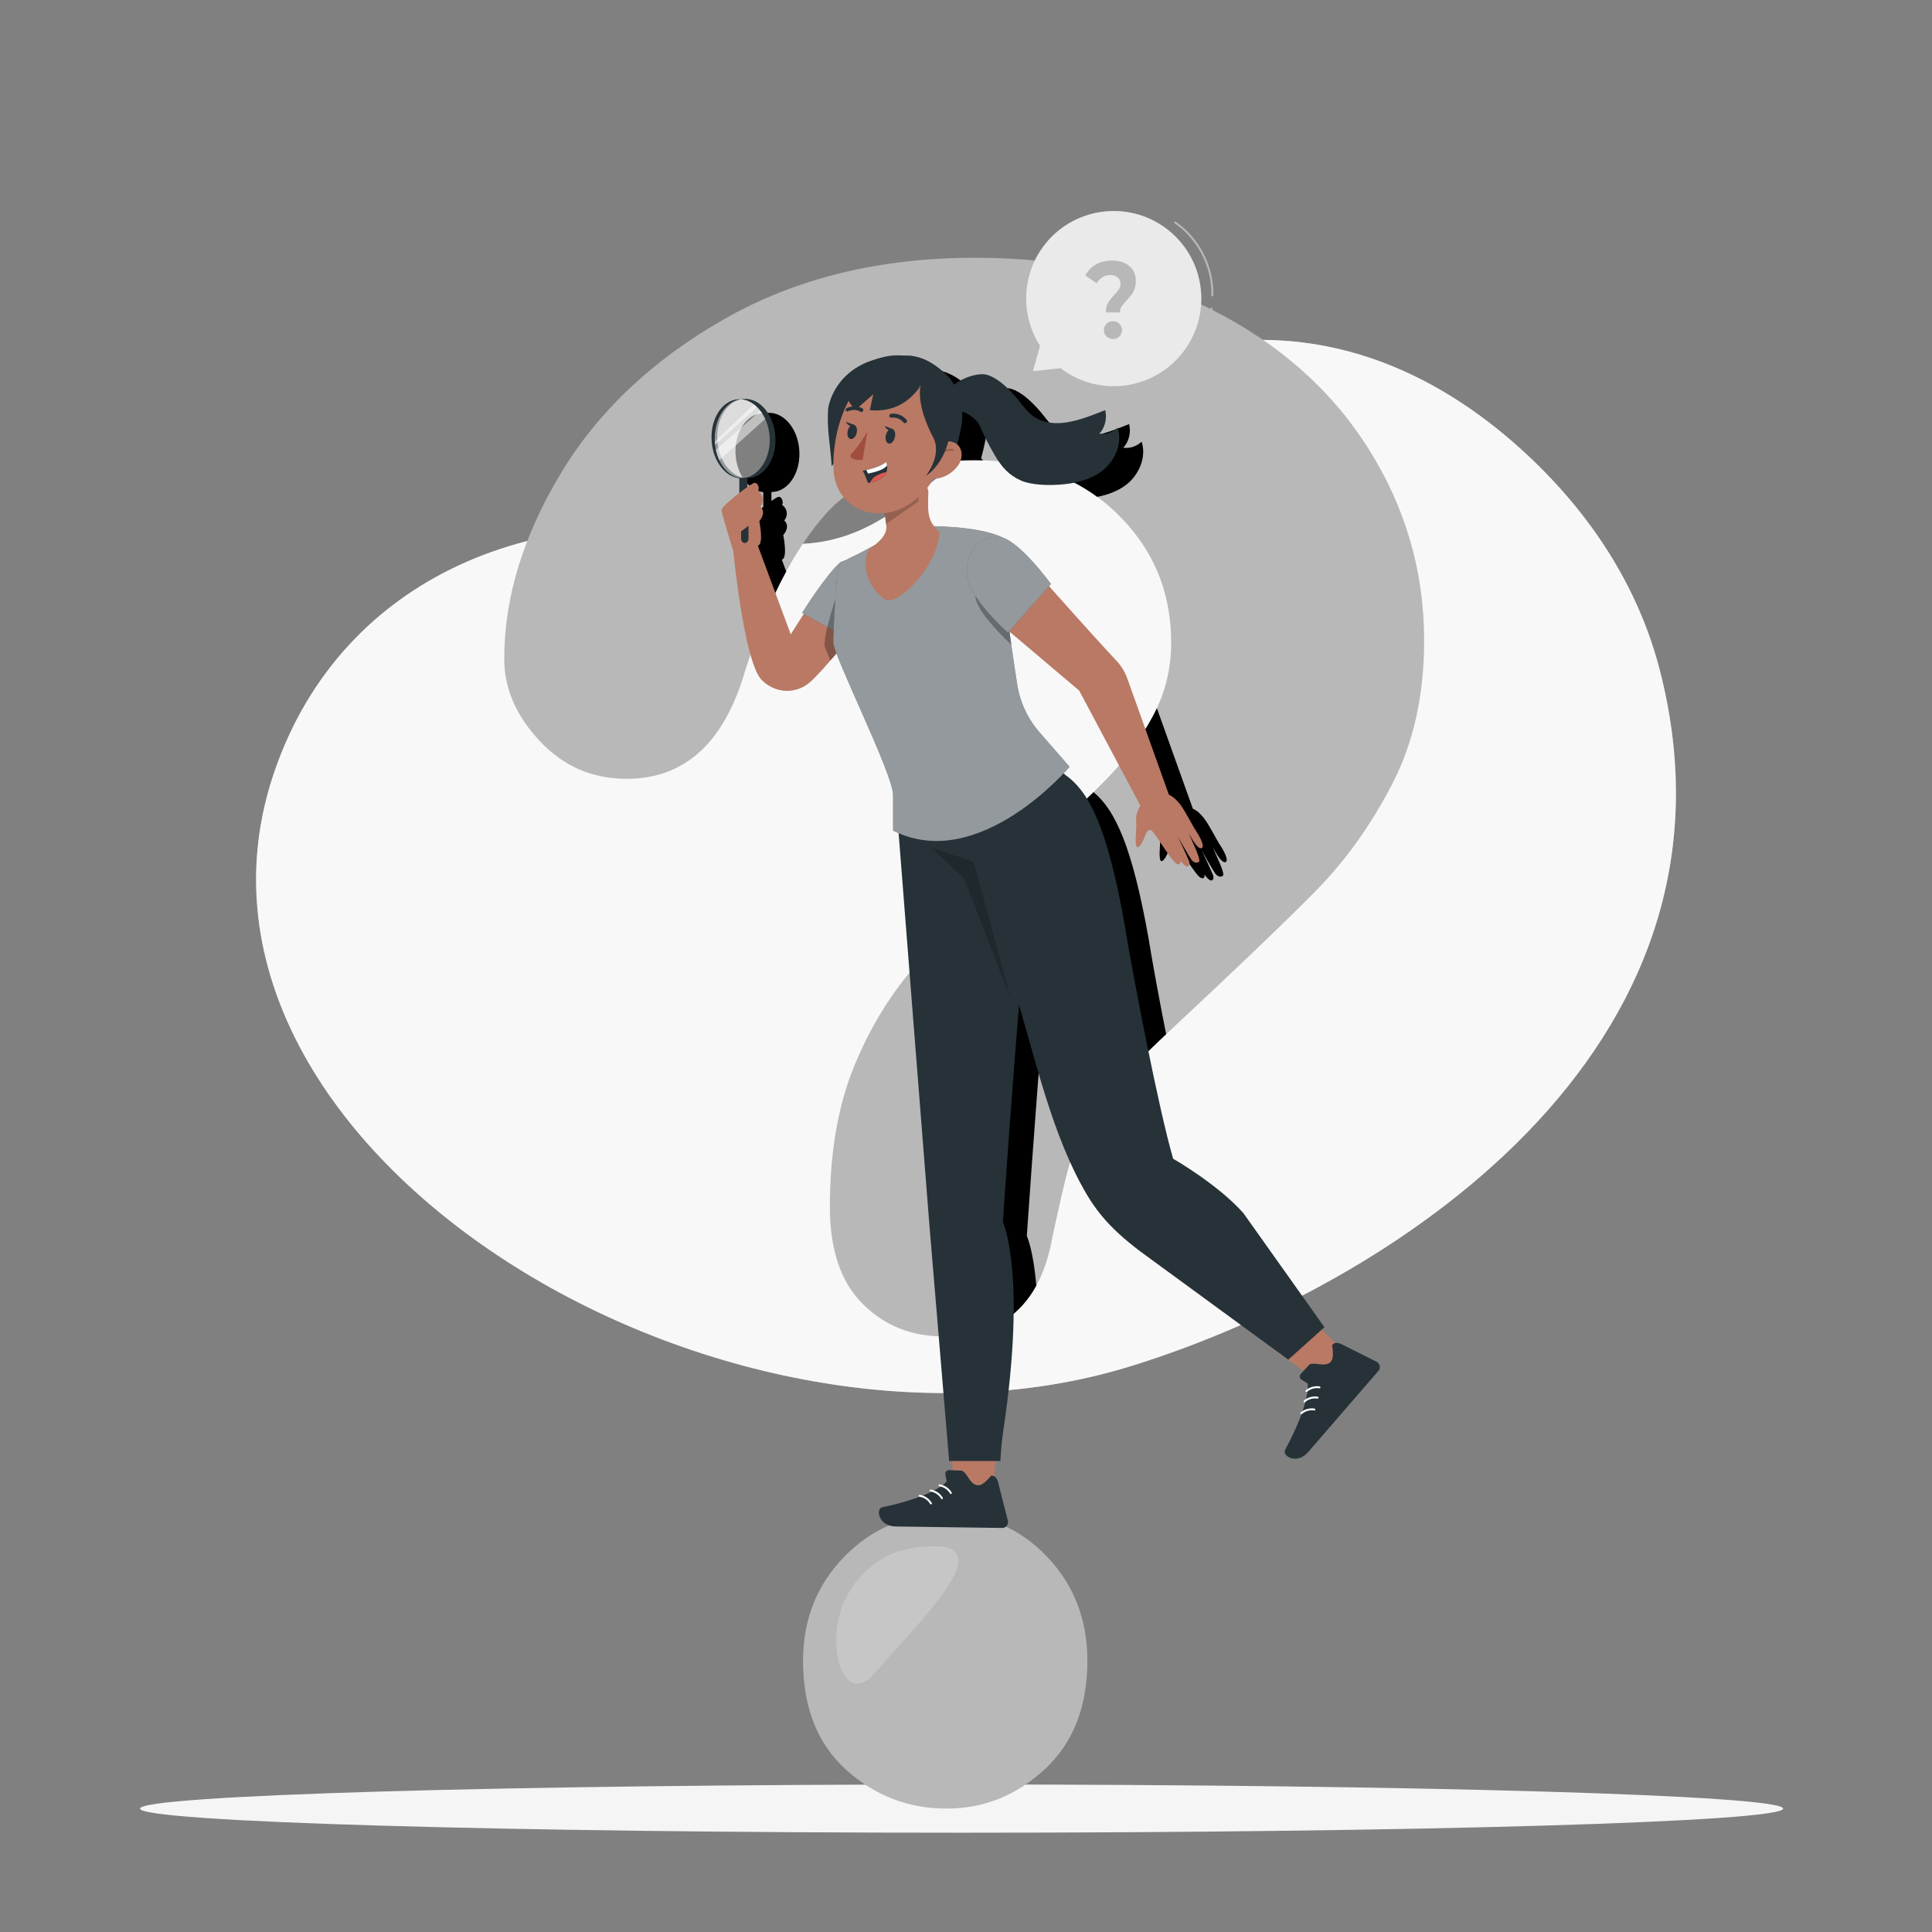 <svg xmlns="http://www.w3.org/2000/svg" viewBox="0 0 500 500"><rect x="0" y="0" width="500" height="500" fill="#808080" stroke="none"/><g id="freepik--background-simple--inject-112"><g><path d="M429.596,173.596c-4.755-18.584-14.88-36.505-30.76-52.399-18.717-18.733-47.876-37.873-86.016-32.22-70.412,10.437-71.694,60.505-119.037,50.508-53.627-11.323-105.249,9.327-122.741,60.138-33.225,96.508,114.381,186.825,221.205,154.059,66.504-20.399,162.599-81.407,137.35-180.086Z" style="fill:#B8B8B8;"></path><path d="M429.596,173.596c-4.755-18.584-14.88-36.505-30.76-52.399-18.717-18.733-47.876-37.873-86.016-32.22-70.412,10.437-71.694,60.505-119.037,50.508-53.627-11.323-105.249,9.327-122.741,60.138-33.225,96.508,114.381,186.825,221.205,154.059,66.504-20.399,162.599-81.407,137.35-180.086Z" style="fill:#fff; opacity:.9;"></path></g></g><g id="freepik--Shadow_2--inject-112"><path d="M461.482,468.062c0,3.447-95.192,6.242-212.618,6.242s-212.618-2.795-212.618-6.242,95.192-6.242,212.618-6.242,212.618,2.795,212.618,6.242Z" style="fill:#f5f5f5;"></path></g><g id="freepik--Question_Mark--inject-112"><path d="M130.49,170.515c0-15.729,4.841-31.664,14.523-47.807,9.682-16.143,23.808-29.512,42.378-40.108,18.57-10.593,40.236-15.894,64.996-15.894,23.014,0,43.331,4.432,60.948,13.287,17.618,8.858,31.228,20.902,40.831,36.135,9.603,15.235,14.404,31.788,14.404,49.669,0,14.073-2.738,26.411-8.214,37.004-5.476,10.596-11.983,19.744-19.523,27.442-7.539,7.699-21.07,20.654-40.593,38.866-5.396,5.133-9.722,9.648-12.975,13.535-3.254,3.891-5.674,7.45-7.261,10.679s-2.817,6.457-3.69,9.686c-.873,3.228-2.182,8.902-3.928,17.012-3.016,17.222-12.46,25.828-28.332,25.828-8.253,0-15.197-2.815-20.832-8.444-5.635-5.626-8.452-13.99-8.452-25.083,0-13.907,2.063-25.952,6.19-36.135,4.127-10.182,9.603-19.123,16.428-26.822,6.825-7.699,16.031-16.846,27.617-27.442,10.158-9.272,17.499-16.267,22.023-20.985,4.524-4.719,8.333-9.972,11.428-15.77,3.095-5.795,4.643-12.083,4.643-18.874,0-13.245-4.722-24.421-14.166-33.527-9.444-9.103-21.626-13.659-36.545-13.659-17.459,0-30.316,4.595-38.569,13.783-8.253,9.189-15.237,22.724-20.951,40.605-5.396,18.712-15.634,28.063-30.712,28.063-8.888,0-16.388-3.267-22.499-9.81-6.111-6.54-9.166-13.618-9.166-21.234Z" style="fill:#B8B8B8;"></path><g><path d="M244.986,468.062c-9.941,0-18.62-3.357-26.035-10.072-7.415-6.715-11.123-16.104-11.123-28.178,0-10.71,3.585-19.72,10.756-27.03,7.171-7.306,15.971-10.965,26.402-10.965,10.267,0,18.905,3.659,25.913,10.965,7.008,7.31,10.512,16.32,10.512,27.03,0,11.9-3.667,21.254-11.001,28.05-7.334,6.796-15.808,10.2-25.424,10.2Z" style="fill:#B8B8B8;"></path><g style="opacity:.2;"><path d="M246.994,401.464c-.979-.972-2.467-1.178-3.844-1.25-3.851-.202-7.38,.324-11.086,1.391-5.505,2.106-10.19,6.281-12.913,11.508s-3.46,11.459-2.032,17.177c.649,2.596,2.37,5.524,5.043,5.405,1.768-.079,3.145-1.498,4.323-2.818,2.809-3.147,5.618-6.295,8.427-9.442,4.207-4.714,8.445-9.469,11.615-14.934,1.274-2.195,2.267-5.249,.466-7.037Z" style="fill:#fff;"></path></g></g></g><g id="freepik--Speech_Bubble--inject-112"><g><g><path d="M301.684,59.044c-10.073-7.433-24.264-5.293-31.697,4.78-5.738,7.776-5.748,17.996-.83,25.677l-1.831,6.557,7.151-.775c.1,.077,.189,.163,.291,.238,10.073,7.433,24.264,5.292,31.697-4.78,7.433-10.073,5.293-24.264-4.78-31.697Z" style="fill:#B8B8B8;"></path><path d="M301.684,59.044c-10.073-7.433-24.264-5.293-31.697,4.78-5.738,7.776-5.748,17.996-.83,25.677l-1.831,6.557,7.151-.775c.1,.077,.189,.163,.291,.238,10.073,7.433,24.264,5.292,31.697-4.78,7.433-10.073,5.293-24.264-4.78-31.697Z" style="fill:#fff; opacity:.7;"></path><path d="M313.751,76.708h-.008c-.138-.004-.246-.119-.242-.257,.215-7.254-3.523-14.581-9.522-18.666-.114-.078-.144-.233-.066-.347,.078-.114,.234-.144,.348-.066,6.137,4.178,9.961,11.673,9.741,19.093-.004,.136-.115,.243-.25,.243Z" style="fill:#B8B8B8;"></path><path d="M312.992,83.387c-.03,0-.061-.005-.09-.017-.129-.05-.193-.194-.144-.323,.39-1.012,.57-2.119,.522-3.203-.006-.138,.101-.255,.239-.261,.13-.012,.255,.101,.261,.238,.051,1.152-.142,2.33-.556,3.405-.038,.099-.133,.16-.233,.16Z" style="fill:#B8B8B8;"></path></g><path d="M286.755,78.396c.382-.648,.938-1.364,1.669-2.146,.536-.573,.929-1.054,1.181-1.445,.252-.391,.378-.834,.378-1.331,0-.705-.24-1.263-.719-1.674-.479-.41-1.116-.615-1.912-.615-.764,0-1.442,.186-2.034,.558-.593,.371-1.092,.892-1.498,1.559l-2.947-2.031c.682-1.221,1.603-2.166,2.764-2.833,1.161-.668,2.537-1.002,4.128-1.002,1.867,0,3.365,.468,4.493,1.403,1.128,.935,1.692,2.232,1.692,3.892,0,.782-.11,1.469-.329,2.06s-.487,1.093-.804,1.502c-.316,.41-.726,.883-1.229,1.417-.601,.629-1.039,1.159-1.315,1.588-.276,.429-.414,.949-.414,1.56h-3.677c0-.992,.19-1.812,.572-2.461Zm-.389,8.673c-.447-.452-.67-1.003-.67-1.652,0-.649,.219-1.191,.657-1.627,.438-.435,.999-.653,1.681-.653,.682,0,1.242,.218,1.68,.653,.438,.436,.658,.978,.658,1.627,0,.649-.223,1.2-.669,1.652-.447,.453-1.003,.678-1.669,.678-.665,0-1.222-.226-1.668-.678Z" style="fill:#B8B8B8;"></path></g></g><g id="freepik--Shadow_1--inject-112"><g><path d="M199.122,127.303c.03-.007,.06-.017,.091-.024-.055,.008-.112,.007-.168,.013,.026,.003,.051,.008,.077,.01Z" style="fill:none;"></path><path d="M198.076,106.958c-.028-.002-.056-.009-.084-.011-.031,.006-.06,.017-.091,.024,.058-.006,.117-.008,.175-.012Z" style="fill:none;"></path><path d="M297.214,242.668c-4.208-23.533-8.567-32.998-14.21-37.664-4.439,4.379-10.437,10.017-17.998,16.918-9.746,8.913-17.801,16.797-24.178,23.66,2.421,30.875,5.859,74.706,5.902,75.082l2.084,24.895c8.837-1.094,15.297-5.37,19.378-12.833-.752-9.258-2.454-12.867-2.454-12.867,0,0,2.146-31.539,4.191-56.108,2.89,9.775,5.66,20.726,9.38,31.072,.229-.5,.451-1.001,.697-1.501,1.587-3.228,4.008-6.788,7.261-10.679,3.254-3.887,7.579-8.402,12.975-13.535,.527-.491,1.032-.964,1.55-1.447-1.959-9.958-3.671-19.359-4.577-24.994Z"></path><path d="M308.71,209.298l-9.314-26.03c-.298,.638-.606,1.273-.941,1.9-1.837,3.442-3.933,6.687-6.273,9.747l9.158,17.221c-.549,.873-1.235,2.285-1.118,3.78,.191,2.442-.307,4.443-.039,6.249,.268,1.806,1.588-.275,2.066-1.523,.478-1.249,1.033-2.659,1.913-2.148,.88,.511,5.259,8.087,6.559,8.656,1.3,.57,.975-.877,.975-.877,0,0,1.113,1.812,1.951,1.566,.217-.064,.62-.565,.242-1.47-.85-2.036-2.854-6.217-2.854-6.217,.11,.242,2.952,5.226,3.475,5.917,.684,.903,1.467,.98,1.977,.567,.727-.589-2.587-6.888-2.541-7.252,0,0,1.786,3.69,2.991,3.751,1.205,.06,.207-2.325-1.072-4.26-1.173-1.774-3.008-5.562-4.375-7.25-.904-1.116-1.786-1.913-2.782-2.326Z"></path><path d="M202.338,144.851c.057-.03,.111-.059,.169-.09,1.354-.728,.196-6.285,.196-6.285,0,0,1.392-1.5,.858-2.903-.282-.741-.619-.865-.619-.865,1.042-1.159,.877-2.972-.371-3.906-.112-.083-.181-.13-.181-.13,.464-.611-.038-2.537-1.242-1.986-.262,.12-.817,.478-1.507,.962v-2.311c.128-.004,.25-.008,.34-.013,4.148-.254,7.23-5.043,6.885-10.696-.346-5.654-3.989-10.031-8.137-9.777-.25,.015-.495,.049-.736,.096,.028,.002,.056,.009,.084,.011-.058,.004-.117,.006-.175,.012,.031-.007,.06-.018,.091-.024-.245-.018-.493-.021-.743-.006-4.148,.254-7.231,5.043-6.885,10.696,.319,5.209,3.438,9.325,7.171,9.743v3.82c-2.265,1.743-4.692,3.836-4.618,4.434,.126,1.02,2.94,10.286,2.94,10.286l.075,0c.242,2.352,.867,8.031,1.822,14.104,1.805-4.385,3.71-8.428,5.716-12.121l-1.133-3.053Zm-3.217-17.548c-.026-.002-.051-.008-.077-.01,.056-.006,.112-.005,.168-.013-.03,.007-.06,.017-.091,.024Z"></path><path d="M242.34,95.751l.005-.007c-.025,0-.047-.001-.072-.001-.603-.078-1.221-.111-1.859-.082-2.302-.165-4.279-.36-9.769,1.663-6.503,2.686-9.31,7.839-10.094,11.818-.454,5.492,.574,9.647,.887,15.134l.431-.589c-.001,.553,.01,1.095,.038,1.617,.018,.296,.059,.58,.095,.866,7.778-4.701,17.898-7.064,30.385-7.064,.678,0,1.344,.02,2.011,.039-.14-.19-.301-.364-.485-.519,.409-1.447,.736-2.95,1.041-4.356,.268-1.393,.33-2.795,.238-4.177,1.979,.711,3.869,2.107,4.601,3.801,.984,2.276,1.881,4.036,2.997,6.027,8.004,1.306,15.054,4.199,21.158,8.664,2.646-.499,5.214-1.41,7.425-3.06,3.249-2.426,5.447-7.143,4.079-11.223-1.29,1.23-3.059,1.814-4.743,1.564,1.446-1.531,2.051-3.976,1.512-6.114-5.622,2.23-12.329,5.014-17.713,2.149-2.468-1.313-4.059-4.139-6.032-6.247-1.973-2.108-4.124-4.185-6.756-5.016-2.15-.679-6.353,.641-8.6,2.561-.367-.641-.763-1.267-1.221-1.857-2.079-2.11-5.38-5.024-9.559-5.591Z"></path></g></g><g id="freepik--Character--inject-112"><g><g><path d="M185.644,113.935c-.325-5.313,2.378-9.861,6.148-10.6-.245-.018-.493-.021-.743-.006-4.148,.254-7.23,5.043-6.885,10.696s3.989,10.031,8.137,9.777c.25-.015,.495-.049,.736-.096-3.832-.274-7.069-4.458-7.394-9.772Z" style="fill:#263238;"></path><ellipse cx="192.256" cy="113.521" rx="7.291" ry="10.201" style="fill:#fff; opacity:.5;"></ellipse><path d="M196.775,106.294l-11.508,10.137c.146,.797,.477,1.709,.883,2.666l11.89-10.687c-.278-.727-.724-1.429-1.265-2.116Z" style="fill:#fff; opacity:.5;"></path><path d="M195.21,104.587l-10.233,9.669,.091,.857,10.869-9.77c-.278-.727-.236-.48-.727-.756Z" style="fill:#fff; opacity:.5;"></path><path d="M200.665,113.016c-.346-5.654-3.989-10.031-8.137-9.777-.25,.015-.495,.049-.736,.096,3.832,.274,7.069,4.458,7.394,9.772,.325,5.313-2.613,9.877-6.383,10.615,.245,.018,.728,.006,.978-.01,4.148-.254,7.23-5.043,6.885-10.696Z" style="fill:#263238;"></path><path d="M191.336,123.722h2.105v14.865c0,.571-.463,1.034-1.034,1.034h-.037c-.571,0-1.034-.463-1.034-1.034v-14.865h0Z" style="fill:#263238;"></path><path d="M212.993,151.056l-8.349,13.11-9.049-24.392-5.978,1.38s2.829,30.183,7.533,34.849c3.46,3.432,8.502,3.686,12.109,.847,3.553-2.797,15.354-17.578,15.354-17.578l-11.621-8.216Z" style="fill:#b97964;"></path><path d="M189.658,142.308s-2.814-9.265-2.94-10.285,7.027-6.397,8.23-6.948c1.204-.551,1.706,1.375,1.242,1.986,0,0,.069,.047,.181,.13,1.248,.933,1.413,2.746,.371,3.906h0s.337,.123,.619,.865c.533,1.403-.858,2.903-.858,2.903,0,0,1.158,5.557-.196,6.285-1.425,.767-2.585,1.342-2.608,1.186l-4.041-.026Z" style="fill:#b97964;"></path><path d="M191.792,137.516l1.919-1.431v3.287c0,.639-.429,1.157-.959,1.157h0c-.53,0-.959-.518-.959-1.157v-1.855Z" style="fill:#263238;"></path></g><g><polygon points="245.578 369.957 246.878 383.59 257.131 384.712 258.171 370.052 245.578 369.957" style="fill:#b97964;"></polygon><g><path d="M244.657,381.414c-.021-.538,.448-.966,.975-.945l3.117,.12c.788,.011,1.591,1.476,2.048,2.131,1.97,2.823,3.493,1.788,5.711-.81,1.39-.146,1.742,1.484,1.849,1.922l2.473,9.688c.215,.809-.254,1.643-1.047,1.863-.141,.039-.287,.057-.433,.052-4.227-.059-6.227-.086-11.488-.16l-16.09-.224c-4.386-.061-5.235-4.581-3.423-4.973,8.149-1.718,13.934-4.076,16.478-6.451,.355-.313-.132-1.226-.171-2.213Z" style="fill:#263238;"></path><path d="M246.084,386.638c-.085,0-.167-.043-.214-.121-.596-.994-1.625-1.691-2.753-1.864-.136-.021-.23-.148-.209-.285,.021-.136,.149-.23,.285-.209,1.273,.195,2.435,.98,3.106,2.101,.071,.119,.033,.272-.086,.344-.04,.023-.084,.035-.128,.035Z" style="fill:#fff;"></path><path d="M243.774,387.981c-.085,0-.167-.043-.214-.121-.596-.995-1.625-1.692-2.754-1.865-.136-.021-.23-.148-.209-.285,.021-.136,.149-.23,.285-.209,1.274,.195,2.436,.981,3.106,2.102,.071,.119,.033,.272-.086,.344-.04,.023-.084,.035-.128,.035Z" style="fill:#fff;"></path><path d="M240.93,389.335c-.085,0-.167-.043-.214-.121-.596-.995-1.625-1.692-2.753-1.864-.137-.021-.23-.148-.209-.285,.021-.136,.152-.227,.285-.209,1.274,.194,2.436,.979,3.107,2.101,.071,.119,.033,.272-.086,.344-.04,.023-.084,.035-.128,.035Z" style="fill:#fff;"></path></g></g><g><polygon points="328.873 348.703 339.905 356.612 347.559 349.609 337.277 339.224 328.873 348.703" style="fill:#b97964;"></polygon><g><path d="M336.702,356.964c-.416-.336-.431-.976-.074-1.369l2.112-2.323c.519-.6,2.136-.261,2.921-.185,3.388,.327,3.602-1.523,3.099-4.931,.793-1.167,2.239-.373,2.636-.169l8.845,4.427c.744,.363,1.063,1.269,.713,2.025-.062,.134-.144,.258-.242,.368-2.786,3.219-4.104,4.742-7.572,8.748l-10.605,12.253c-2.891,3.34-6.82,1.04-5.937-.613,4.002-7.403,5.993-13.402,5.868-16.915-.004-.478-1.002-.7-1.765-1.315Z" style="fill:#263238;"></path><path d="M338.099,360.265c-.069,0-.139-.028-.188-.085-.092-.104-.081-.262,.022-.353,.974-.854,2.316-1.238,3.59-1.021,.136,.022,.228,.151,.204,.288-.022,.136-.144,.23-.288,.204-1.124-.186-2.314,.147-3.176,.903-.048,.042-.106,.062-.165,.062Z" style="fill:#fff;"></path><path d="M337.604,362.923c-.069,0-.139-.028-.188-.085-.092-.104-.081-.262,.022-.353,.975-.854,2.315-1.237,3.59-1.021,.136,.022,.228,.151,.204,.288-.022,.136-.146,.234-.288,.204-1.126-.185-2.314,.148-3.176,.903-.048,.042-.106,.062-.165,.062Z" style="fill:#fff;"></path><path d="M336.771,365.999c-.069,0-.139-.028-.188-.085-.092-.104-.081-.262,.022-.353,.973-.854,2.315-1.238,3.59-1.021,.136,.022,.228,.151,.204,.288-.022,.136-.144,.23-.288,.204-1.126-.186-2.314,.147-3.176,.903-.048,.042-.106,.062-.165,.062Z" style="fill:#fff;"></path></g></g><g><path d="M232.291,212.168s8.172,104.304,8.238,104.886l5.111,61.05h13.271s.09-3.515,.781-8.146c6.055-40.592-.155-53.709-.155-53.709,0,0,5.331-78.365,7.196-84.271,.186-.615-6.165-45.525-34.442-19.809Z" style="fill:#263238;"></path><path d="M232.089,212.039l.367,.61c5.469,7.401,15.833,15.283,21.248,22.043l1.885,4.265s39.433-30.569,13.803-43.166c-1.065-.524-8.911-4.719-8.911-4.719-6.79-1.667-28.392,20.967-28.392,20.967Z" style="fill:#263238;"></path><path d="M291.014,239.056c2.146,13.353,8.814,47.842,12.59,60.818,0,0,11.618,6.649,18.188,14.087l20.968,29.521-9.355,8.398-38.242-27.973c-8.646-6.51-12.149-11.334-15.541-17.684-8.298-15.505-12.395-35.252-17.348-50.857-2.293-7.236-11.105-30.546-10.354-38.042,1.002-10.145,1.36-26.55,13.686-20.972,11.792,3.465,18.784,5.668,25.407,42.703Z" style="fill:#263238;"></path><polygon points="261.687 258.864 251.989 223.04 240.93 219.351 249.563 227.399 261.687 258.864" style="isolation:isolate; opacity:.2;"></polygon></g><path d="M217.52,145.495c-3.587,2.97-9.932,13.116-9.932,13.116l14.284,8.093s7.301-10.626,6.552-15.351c-.781-4.923-5.502-8.227-10.903-5.858Z" style="fill:#263238;"></path><path d="M217.52,145.495c-3.587,2.97-9.932,13.116-9.932,13.116l14.284,8.093s7.301-10.626,6.552-15.351c-.781-4.923-5.502-8.227-10.903-5.858Z" style="fill:#fff; opacity:.5;"></path><path d="M216.753,163.509v-10.16s-4.157,12.13-3.203,14.31c.954,2.181,1.335,3.315,1.335,3.315l1.598-1.852,.27-5.614Z" style="opacity:.3;"></path><path d="M269.036,189.527c-3.072-3.522-5.079-7.843-5.79-12.462-1.083-7.043-2.563-16.886-2.397-17.657l.481-18.991c-4.198-4.197-19.781-4.24-19.781-4.24l-10.453,2.666s-3.882,1.709-7.136,3.53c-4.343,2.431-6.627,2.559-7.224,5.353,0,0-.854,9.155-1.088,18.435-.083,3.312,15.287,33.747,15.481,39.479l.004,9.332c22.279,11.222,45.683-16.523,45.683-16.523l-7.781-8.92Z" style="fill:#263238;"></path><path d="M269.036,189.527c-3.072-3.522-5.079-7.843-5.79-12.462-1.083-7.043-2.563-16.886-2.397-17.657l.481-18.991c-4.198-4.197-19.781-4.24-19.781-4.24l-10.453,2.666s-3.882,1.709-7.136,3.53c-4.343,2.431-6.627,2.559-7.224,5.353,0,0-.854,9.155-1.088,18.435-.083,3.312,15.287,33.747,15.481,39.479l.004,9.332c22.279,11.222,45.683-16.523,45.683-16.523l-7.781-8.92Z" style="fill:#fff; opacity:.5;"></path><path d="M261.71,166.802s-9.766-8.819-9.272-12.946l8.305,4.462,.556,5.588,.411,2.895Z" style="opacity:.3;"></path><g><path d="M268.869,148.705c.227,.335,14.37,16.256,20.055,22.283,1.219,1.292,2.162,2.817,2.776,4.484l11.662,32.591-7.304,2.185-16.764-31.523-21.069-17.825,10.645-12.194Z" style="fill:#b97964;"></path><path d="M295.783,207.633s-1.951,2.229-1.76,4.671c.191,2.442-.307,4.443-.039,6.249,.267,1.806,1.587-.275,2.066-1.523,.478-1.249,1.033-2.659,1.913-2.148,.88,.511,5.259,8.087,6.559,8.657,1.301,.57,.976-.877,.976-.877,0,0,1.113,1.812,1.951,1.566,.217-.064,.62-.565,.242-1.47-.85-2.036-2.854-6.217-2.854-6.217,.11,.242,2.952,5.226,3.475,5.917,.684,.903,1.467,.98,1.977,.567,.727-.588-2.587-6.888-2.541-7.251,0,0,1.786,3.691,2.991,3.751,1.205,.06,.207-2.324-1.072-4.26-1.173-1.774-3.008-5.562-4.375-7.25-1.684-2.08-3.283-3.098-5.712-2.467-2.429,.632-3.798,2.087-3.798,2.087Z" style="fill:#b97964;"></path><path d="M258.65,138.986c4.737,.304,13.337,12.149,13.337,12.149l-11.134,12.584s-10.444-9.117-10.623-15.219c-.138-5.157,2.404-9.909,8.421-9.514Z" style="fill:#263238;"></path><path d="M258.65,138.986c4.737,.304,13.337,12.149,13.337,12.149l-11.134,12.584s-10.444-9.117-10.623-15.219c-.138-5.157,2.404-9.909,8.421-9.514Z" style="fill:#fff; opacity:.5;"></path></g><g><path d="M224.445,93.713c-6.503,2.686-9.31,7.839-10.094,11.818-.454,5.492,.574,9.647,.887,15.134l20.906-28.532c-3.444,.005-4.782-.97-11.699,1.581Z" style="fill:#263238;"></path><path d="M232.127,92.348c6.093-1.491,10.864,2.635,13.572,5.382,2.826,3.639,3.937,8.344,3.054,12.928-.923,4.267-2.042,9.439-5.097,11.153-1.721,1.003-3.77,1.243-5.646,.663l-16.79-23.629c3.042-3.048,6.797-5.285,10.907-6.498Z" style="fill:#263238;"></path><path d="M240.259,127.539c-.001-.163-.014-.326-.038-.487-.099-.736-.42-1.418-.92-1.955-1.327-1.504-3.623-1.616-5.129-.25l-.004,.004-5.81,2.583c-.006,.086-.013,.172-.02,.269l1.051,8.555c.164,2.546-2.715,4.638-4.331,5.76-.971,.75-2.903,7.706,3.572,12.856,1.909,1.529,4.86-.965,6.776-2.629,7.888-7.595,7.722-14.598,7.722-14.598-2.922-2.669-3.125-4.459-2.868-10.108Z" style="fill:#b97964;"></path><path d="M226.227,126.933c.05-.08,.088-.166,.111-.257h0l6.3-.582c1.881-.771,4.001,.113,4.742,1.977,.289,.517,1.019-3.136,.257,1.637l-.012,.075-8.324,5.853s-1.012-6.945-1.06-6.967c-.048-.022-2.014-1.735-2.014-1.735Z" style="isolation:isolate; opacity:.2;"></path><path d="M245.339,111.284c-2.354,9.822-3.131,14.012-8.955,18.445-8.765,6.655-20.064,2.18-20.677-8.036-.481-9.184,3.395-23.683,13.631-26.378,10.236-2.695,18.35,6.134,16.001,15.969Z" style="fill:#b97964;"></path><path d="M247.858,120.594c-1.454,1.933-3.548,3.016-5.372,3.264-2.743,.374-3.558-4.062-2.305-6.631,1.129-2.312,3.946-3.614,6.463-2.803,2.48,.799,2.876,3.96,1.214,6.17Z" style="fill:#b97964;"></path><path d="M242.315,119.685c-.016,0-.033-.001-.049-.005-.135-.027-.223-.158-.196-.294,.201-1.014,.807-1.935,1.662-2.525,.855-.591,1.924-.83,2.939-.649,.136,.024,.227,.153,.203,.29s-.156,.229-.29,.203c-.882-.154-1.82,.051-2.568,.568-.749,.517-1.279,1.323-1.456,2.211-.023,.119-.128,.201-.245,.201Z" style="opacity:.2;"></path><path d="M231.628,113c-.188,1.06-.877,1.87-1.538,1.811-.662-.059-1.046-.967-.858-2.026,.188-1.059,.876-1.87,1.538-1.811,.662,.059,1.046,.966,.858,2.026Z" style="fill:#263238;"></path><path d="M221.734,111.872c-.184,1.026-.868,1.811-1.528,1.752-.66-.059-1.045-.939-.861-1.966,.184-1.026,.868-1.811,1.528-1.751,.66,.059,1.045,.939,.861,1.966Z" style="fill:#263238;"></path><path d="M234.204,109.522c-.13,0-.255-.052-.342-.154-1.359-1.607-3.166-1.296-3.187-1.293-.268,.047-.51-.129-.535-.399-.024-.27,.176-.529,.447-.58,.094-.017,2.362-.409,4.049,1.586,.168,.199,.131,.514-.083,.703-.103,.091-.229,.136-.35,.137Z" style="fill:#263238;"></path><path d="M219.062,106.451c-.097-.045-.171-.13-.201-.245-.062-.238,.088-.515,.333-.619,2.462-1.039,4.035,.133,4.101,.184,.186,.143,.198,.434,.025,.651-.171,.217-.462,.277-.648,.135-.061-.047-1.296-.935-3.254-.108-.127,.053-.254,.05-.357,.002Z" style="fill:#263238;"></path><path d="M224.49,111.68s-2.06,3.594-4.137,5.746c-.363,.376-.249,.997,.209,1.228,1.18,.595,2.684,.342,2.684,.342l1.243-7.316Z" style="fill:#a24e3f;"></path><path d="M231.142,111.059l-2.232-.801s1.036,1.863,2.232,.801Z" style="fill:#263238;"></path><path d="M221.107,109.956l-2.232-.801s1.036,1.862,2.232,.801Z" style="fill:#263238;"></path><path d="M223.302,121.831c.616,1.079,1.309,3.148,1.309,3.148,.2-.033,.4-.065,.598-.108,2.701-.511,3.803-1.638,4.205-2.733,.218-.599,.219-1.195,.158-1.669-.065-.549-.237-.923-.237-.923-1.287,1.124-3.772,1.794-5.114,2.096-.56,.133-.919,.189-.919,.189Z" style="fill:#263238;"></path><path d="M224.221,121.642l.41,.918c2.543-.488,4.275-1.171,4.941-2.091-.065-.549-.237-.923-.237-.923-1.287,1.124-3.772,1.794-5.114,2.096Z" style="fill:#fff;"></path><path d="M225.209,124.871c2.701-.511,3.803-1.638,4.205-2.733-.914,.209-1.996,.564-2.899,1.16-.692,.454-1.078,1.025-1.306,1.572Z" style="fill:#de5753;"></path><path d="M241.419,113.016s-4.218-7.549-3.199-13.092c0,0-19.102-8.445-21.017,9.324,0,0-1.082-15.909,15.847-15.121,16.929,.788,15.658,22.973,6.603,29.002-.012-.083,4.363-5.393,1.766-10.114Z" style="fill:#263238;"></path><path d="M225.128,94.807c-2.608,1.654-4.639,4.086-5.796,6.943-.464,2.146,2.108,4.273,2.108,4.273l4.565-3.978-.889,4.112c5.956,.51,9.99-1.928,12.95-6.013l-1.984-6.46s-8.658-.176-10.953,1.123Z" style="fill:#263238;"></path><path d="M289.251,110.69c-1.29,1.23-3.059,1.814-4.743,1.564,1.446-1.531,2.051-3.976,1.512-6.114-5.622,2.23-12.329,5.014-17.713,2.149-2.468-1.313-4.059-4.139-6.032-6.247-1.973-2.108-4.124-4.185-6.756-5.015-2.631-.831-8.34,1.331-9.773,3.925l-.345,5.104c2.718-.517,6.995,1.463,8.191,4.228,1.196,2.765,2.258,4.765,3.747,7.347,1.886,3.27,3.743,5.335,6.946,6.763,1.463,.652,4.782,1.366,9.711,1.047,3.909-.252,7.926-1.102,11.175-3.528,3.249-2.426,5.447-7.143,4.079-11.223Z" style="fill:#263238;"></path></g></g></g></svg>
